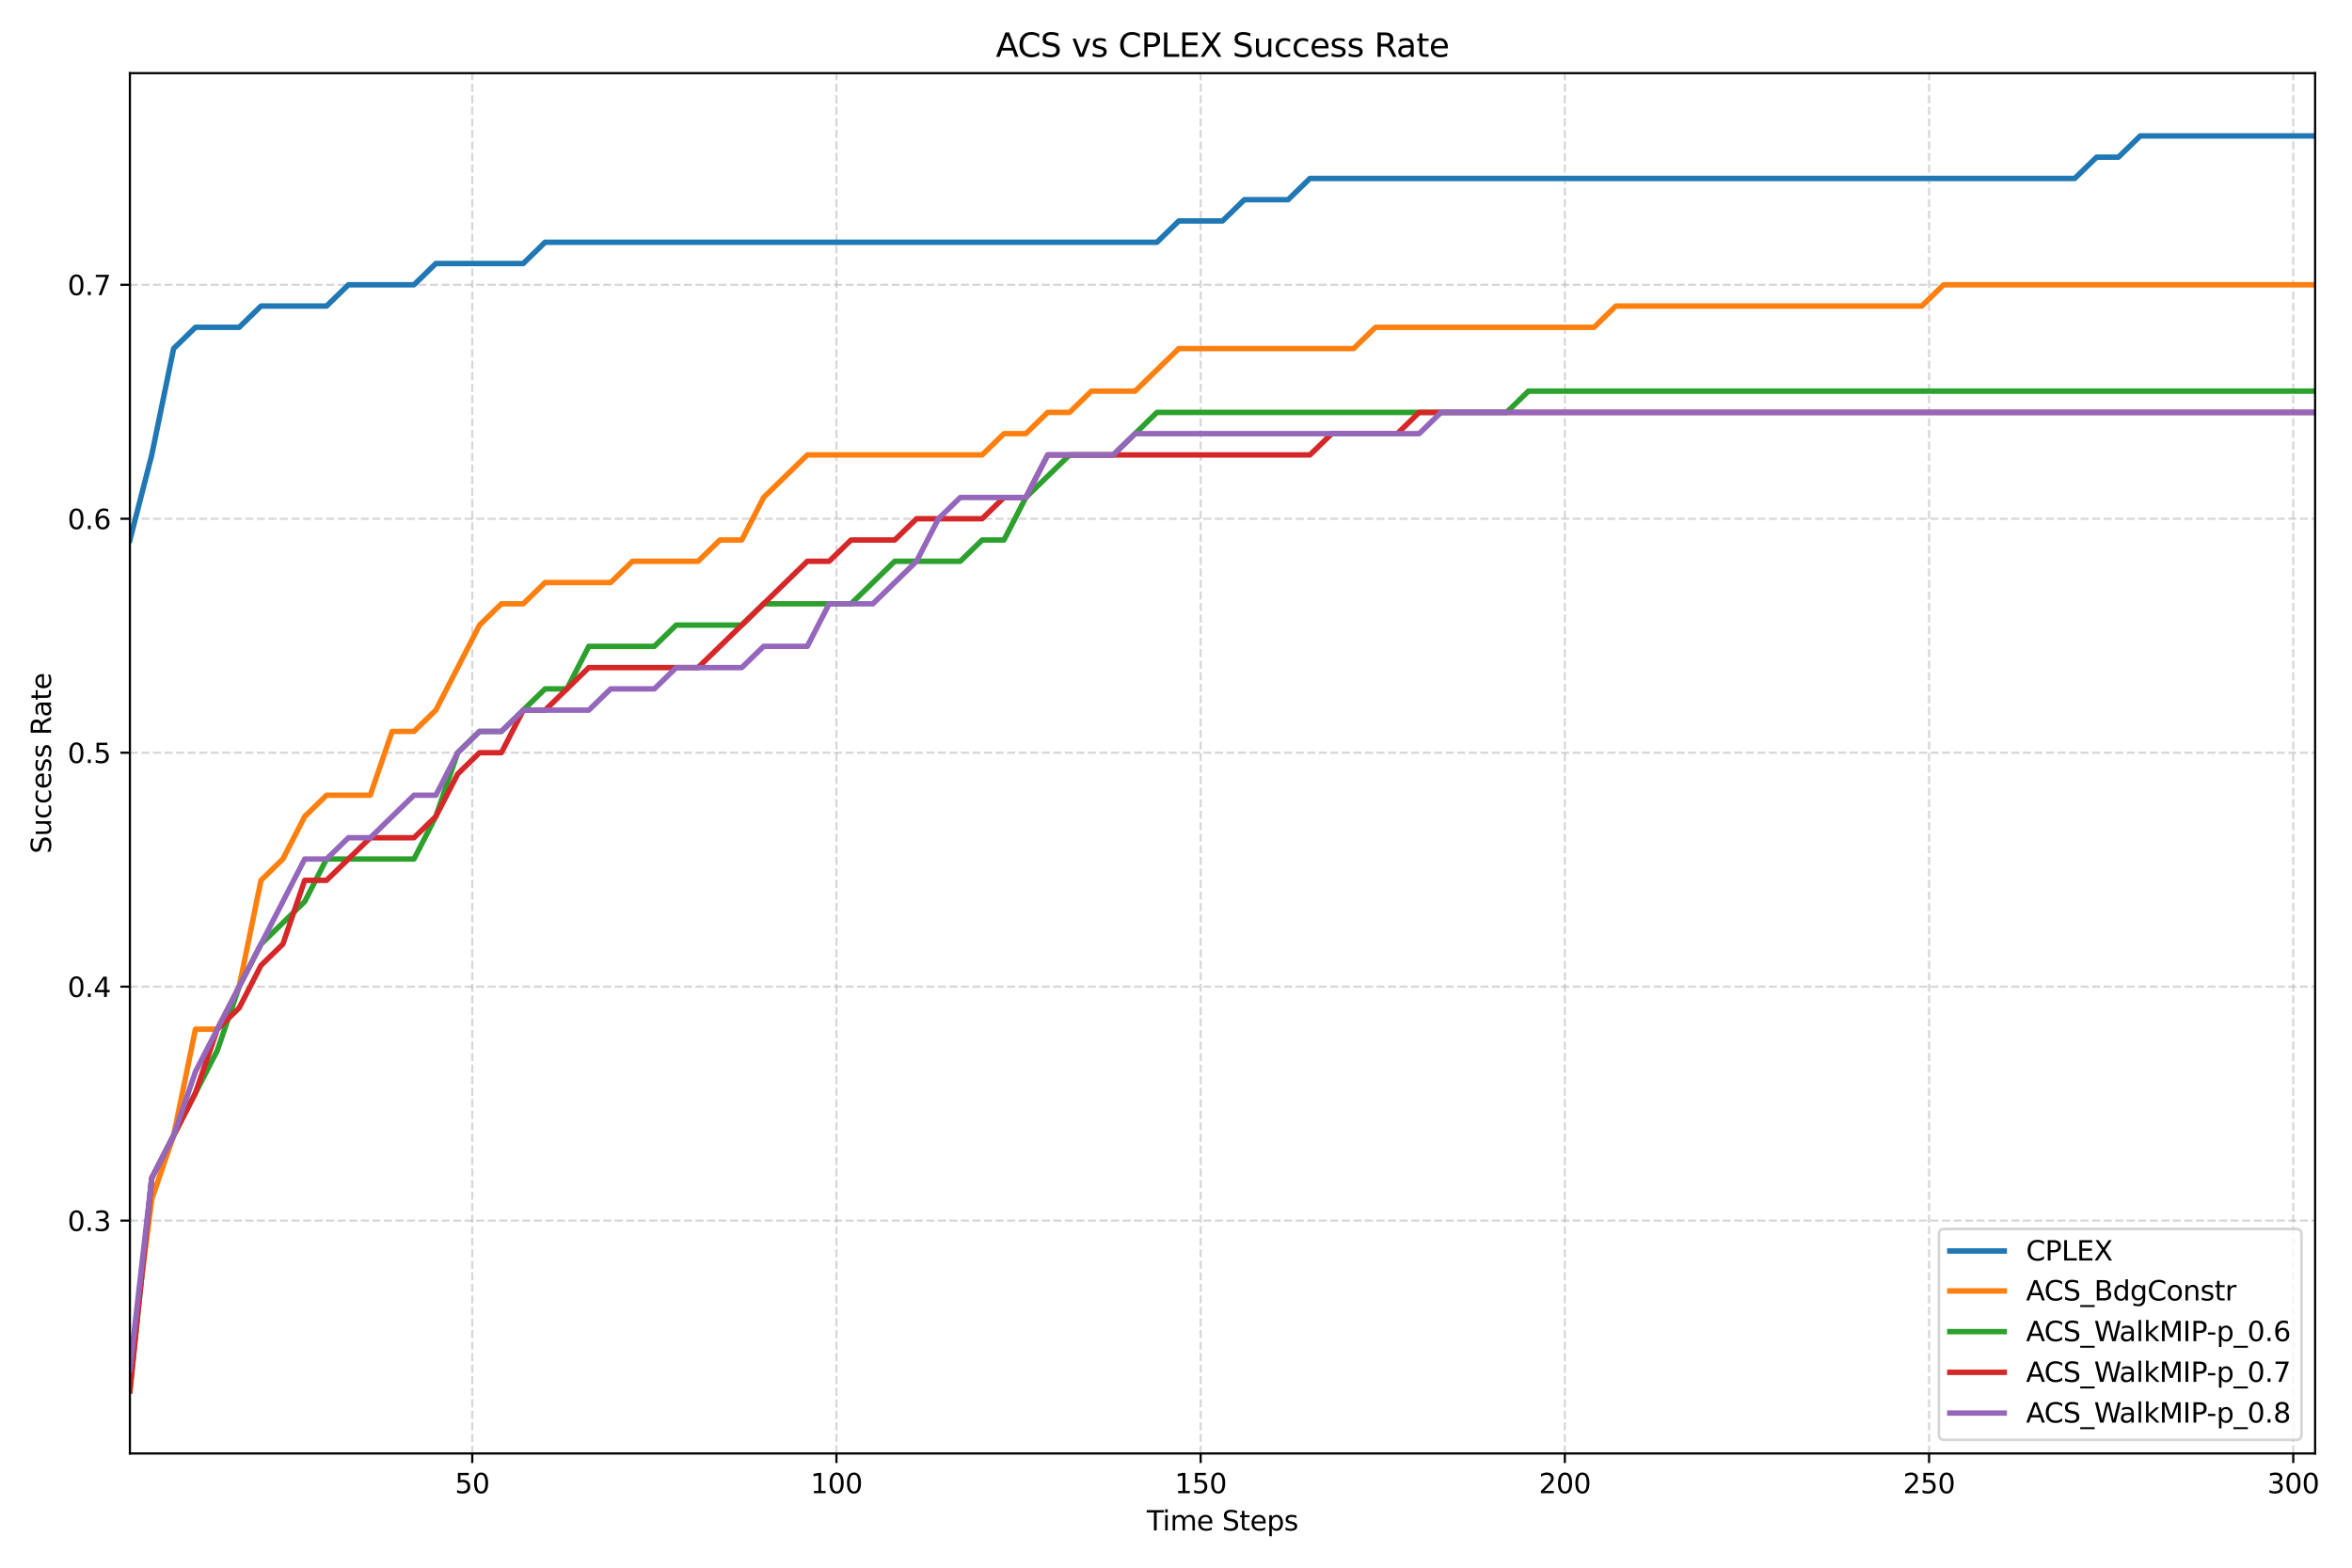 <?xml version="1.0" encoding="utf-8" standalone="no"?>
<!DOCTYPE svg PUBLIC "-//W3C//DTD SVG 1.1//EN"
  "http://www.w3.org/Graphics/SVG/1.1/DTD/svg11.dtd">
<svg xmlns:xlink="http://www.w3.org/1999/xlink" width="864pt" height="576pt" viewBox="0 0 864 576" xmlns="http://www.w3.org/2000/svg" version="1.1">
 <defs>
  <style type="text/css">*{stroke-linejoin: round; stroke-linecap: butt}</style>
 </defs>
 <g id="figure_1">
  <g id="patch_1">
   <path d="M 0 576 
L 864 576 
L 864 0 
L 0 0 
z
" style="fill: #ffffff"/>
  </g>
  <g id="axes_1">
   <g id="patch_2">
    <path d="M 47.72 534.04 
L 850.446 534.04 
L 850.446 26.88 
L 47.72 26.88 
z
" style="fill: #ffffff"/>
   </g>
   <g id="matplotlib.axis_1">
    <g id="xtick_1">
     <g id="line2d_1">
      <path d="M 173.48 534.04 
L 173.48 26.88 
" clip-path="url(#p9aa3938038)" style="fill: none; stroke-dasharray: 2.96,1.28; stroke-dashoffset: 0; stroke: #b0b0b0; stroke-opacity: 0.5; stroke-width: 0.8"/>
     </g>
     <g id="line2d_2">
      <defs>
       <path id="m30f20bd783" d="M 0 0 
L 0 3.5 
" style="stroke: #000000; stroke-width: 0.8"/>
      </defs>
      <g>
       <use xlink:href="#m30f20bd783" x="173.48" y="534.04" style="stroke: #000000; stroke-width: 0.8"/>
      </g>
     </g>
     <g id="text_1">
      <!-- 50 -->
      <g transform="translate(167.118 548.638) scale(0.1 -0.1)">
       <defs>
        <path id="DejaVuSans-35" d="M 691 4666 
L 3169 4666 
L 3169 4134 
L 1269 4134 
L 1269 2991 
Q 1406 3038 1543 3061 
Q 1681 3084 1819 3084 
Q 2600 3084 3056 2656 
Q 3513 2228 3513 1497 
Q 3513 744 3044 326 
Q 2575 -91 1722 -91 
Q 1428 -91 1123 -41 
Q 819 9 494 109 
L 494 744 
Q 775 591 1075 516 
Q 1375 441 1709 441 
Q 2250 441 2565 725 
Q 2881 1009 2881 1497 
Q 2881 1984 2565 2268 
Q 2250 2553 1709 2553 
Q 1456 2553 1204 2497 
Q 953 2441 691 2322 
L 691 4666 
z
" transform="scale(0.016)"/>
        <path id="DejaVuSans-30" d="M 2034 4250 
Q 1547 4250 1301 3770 
Q 1056 3291 1056 2328 
Q 1056 1369 1301 889 
Q 1547 409 2034 409 
Q 2525 409 2770 889 
Q 3016 1369 3016 2328 
Q 3016 3291 2770 3770 
Q 2525 4250 2034 4250 
z
M 2034 4750 
Q 2819 4750 3233 4129 
Q 3647 3509 3647 2328 
Q 3647 1150 3233 529 
Q 2819 -91 2034 -91 
Q 1250 -91 836 529 
Q 422 1150 422 2328 
Q 422 3509 836 4129 
Q 1250 4750 2034 4750 
z
" transform="scale(0.016)"/>
       </defs>
       <use xlink:href="#DejaVuSans-35"/>
       <use xlink:href="#DejaVuSans-30" transform="translate(63.623 0)"/>
      </g>
     </g>
    </g>
    <g id="xtick_2">
     <g id="line2d_3">
      <path d="M 307.268 534.04 
L 307.268 26.88 
" clip-path="url(#p9aa3938038)" style="fill: none; stroke-dasharray: 2.96,1.28; stroke-dashoffset: 0; stroke: #b0b0b0; stroke-opacity: 0.5; stroke-width: 0.8"/>
     </g>
     <g id="line2d_4">
      <g>
       <use xlink:href="#m30f20bd783" x="307.268" y="534.04" style="stroke: #000000; stroke-width: 0.8"/>
      </g>
     </g>
     <g id="text_2">
      <!-- 100 -->
      <g transform="translate(297.724 548.638) scale(0.1 -0.1)">
       <defs>
        <path id="DejaVuSans-31" d="M 794 531 
L 1825 531 
L 1825 4091 
L 703 3866 
L 703 4441 
L 1819 4666 
L 2450 4666 
L 2450 531 
L 3481 531 
L 3481 0 
L 794 0 
L 794 531 
z
" transform="scale(0.016)"/>
       </defs>
       <use xlink:href="#DejaVuSans-31"/>
       <use xlink:href="#DejaVuSans-30" transform="translate(63.623 0)"/>
       <use xlink:href="#DejaVuSans-30" transform="translate(127.246 0)"/>
      </g>
     </g>
    </g>
    <g id="xtick_3">
     <g id="line2d_5">
      <path d="M 441.056 534.04 
L 441.056 26.88 
" clip-path="url(#p9aa3938038)" style="fill: none; stroke-dasharray: 2.96,1.28; stroke-dashoffset: 0; stroke: #b0b0b0; stroke-opacity: 0.5; stroke-width: 0.8"/>
     </g>
     <g id="line2d_6">
      <g>
       <use xlink:href="#m30f20bd783" x="441.056" y="534.04" style="stroke: #000000; stroke-width: 0.8"/>
      </g>
     </g>
     <g id="text_3">
      <!-- 150 -->
      <g transform="translate(431.512 548.638) scale(0.1 -0.1)">
       <use xlink:href="#DejaVuSans-31"/>
       <use xlink:href="#DejaVuSans-35" transform="translate(63.623 0)"/>
       <use xlink:href="#DejaVuSans-30" transform="translate(127.246 0)"/>
      </g>
     </g>
    </g>
    <g id="xtick_4">
     <g id="line2d_7">
      <path d="M 574.843 534.04 
L 574.843 26.88 
" clip-path="url(#p9aa3938038)" style="fill: none; stroke-dasharray: 2.96,1.28; stroke-dashoffset: 0; stroke: #b0b0b0; stroke-opacity: 0.5; stroke-width: 0.8"/>
     </g>
     <g id="line2d_8">
      <g>
       <use xlink:href="#m30f20bd783" x="574.843" y="534.04" style="stroke: #000000; stroke-width: 0.8"/>
      </g>
     </g>
     <g id="text_4">
      <!-- 200 -->
      <g transform="translate(565.3 548.638) scale(0.1 -0.1)">
       <defs>
        <path id="DejaVuSans-32" d="M 1228 531 
L 3431 531 
L 3431 0 
L 469 0 
L 469 531 
Q 828 903 1448 1529 
Q 2069 2156 2228 2338 
Q 2531 2678 2651 2914 
Q 2772 3150 2772 3378 
Q 2772 3750 2511 3984 
Q 2250 4219 1831 4219 
Q 1534 4219 1204 4116 
Q 875 4013 500 3803 
L 500 4441 
Q 881 4594 1212 4672 
Q 1544 4750 1819 4750 
Q 2544 4750 2975 4387 
Q 3406 4025 3406 3419 
Q 3406 3131 3298 2873 
Q 3191 2616 2906 2266 
Q 2828 2175 2409 1742 
Q 1991 1309 1228 531 
z
" transform="scale(0.016)"/>
       </defs>
       <use xlink:href="#DejaVuSans-32"/>
       <use xlink:href="#DejaVuSans-30" transform="translate(63.623 0)"/>
       <use xlink:href="#DejaVuSans-30" transform="translate(127.246 0)"/>
      </g>
     </g>
    </g>
    <g id="xtick_5">
     <g id="line2d_9">
      <path d="M 708.631 534.04 
L 708.631 26.88 
" clip-path="url(#p9aa3938038)" style="fill: none; stroke-dasharray: 2.96,1.28; stroke-dashoffset: 0; stroke: #b0b0b0; stroke-opacity: 0.5; stroke-width: 0.8"/>
     </g>
     <g id="line2d_10">
      <g>
       <use xlink:href="#m30f20bd783" x="708.631" y="534.04" style="stroke: #000000; stroke-width: 0.8"/>
      </g>
     </g>
     <g id="text_5">
      <!-- 250 -->
      <g transform="translate(699.087 548.638) scale(0.1 -0.1)">
       <use xlink:href="#DejaVuSans-32"/>
       <use xlink:href="#DejaVuSans-35" transform="translate(63.623 0)"/>
       <use xlink:href="#DejaVuSans-30" transform="translate(127.246 0)"/>
      </g>
     </g>
    </g>
    <g id="xtick_6">
     <g id="line2d_11">
      <path d="M 842.419 534.04 
L 842.419 26.88 
" clip-path="url(#p9aa3938038)" style="fill: none; stroke-dasharray: 2.96,1.28; stroke-dashoffset: 0; stroke: #b0b0b0; stroke-opacity: 0.5; stroke-width: 0.8"/>
     </g>
     <g id="line2d_12">
      <g>
       <use xlink:href="#m30f20bd783" x="842.419" y="534.04" style="stroke: #000000; stroke-width: 0.8"/>
      </g>
     </g>
     <g id="text_6">
      <!-- 300 -->
      <g transform="translate(832.875 548.638) scale(0.1 -0.1)">
       <defs>
        <path id="DejaVuSans-33" d="M 2597 2516 
Q 3050 2419 3304 2112 
Q 3559 1806 3559 1356 
Q 3559 666 3084 287 
Q 2609 -91 1734 -91 
Q 1441 -91 1130 -33 
Q 819 25 488 141 
L 488 750 
Q 750 597 1062 519 
Q 1375 441 1716 441 
Q 2309 441 2620 675 
Q 2931 909 2931 1356 
Q 2931 1769 2642 2001 
Q 2353 2234 1838 2234 
L 1294 2234 
L 1294 2753 
L 1863 2753 
Q 2328 2753 2575 2939 
Q 2822 3125 2822 3475 
Q 2822 3834 2567 4026 
Q 2313 4219 1838 4219 
Q 1578 4219 1281 4162 
Q 984 4106 628 3988 
L 628 4550 
Q 988 4650 1302 4700 
Q 1616 4750 1894 4750 
Q 2613 4750 3031 4423 
Q 3450 4097 3450 3541 
Q 3450 3153 3228 2886 
Q 3006 2619 2597 2516 
z
" transform="scale(0.016)"/>
       </defs>
       <use xlink:href="#DejaVuSans-33"/>
       <use xlink:href="#DejaVuSans-30" transform="translate(63.623 0)"/>
       <use xlink:href="#DejaVuSans-30" transform="translate(127.246 0)"/>
      </g>
     </g>
    </g>
    <g id="text_7">
     <!-- Time Steps -->
     <g transform="translate(421.271 562.317) scale(0.1 -0.1)">
      <defs>
       <path id="DejaVuSans-54" d="M -19 4666 
L 3928 4666 
L 3928 4134 
L 2272 4134 
L 2272 0 
L 1638 0 
L 1638 4134 
L -19 4134 
L -19 4666 
z
" transform="scale(0.016)"/>
       <path id="DejaVuSans-69" d="M 603 3500 
L 1178 3500 
L 1178 0 
L 603 0 
L 603 3500 
z
M 603 4863 
L 1178 4863 
L 1178 4134 
L 603 4134 
L 603 4863 
z
" transform="scale(0.016)"/>
       <path id="DejaVuSans-6d" d="M 3328 2828 
Q 3544 3216 3844 3400 
Q 4144 3584 4550 3584 
Q 5097 3584 5394 3201 
Q 5691 2819 5691 2113 
L 5691 0 
L 5113 0 
L 5113 2094 
Q 5113 2597 4934 2840 
Q 4756 3084 4391 3084 
Q 3944 3084 3684 2787 
Q 3425 2491 3425 1978 
L 3425 0 
L 2847 0 
L 2847 2094 
Q 2847 2600 2669 2842 
Q 2491 3084 2119 3084 
Q 1678 3084 1418 2786 
Q 1159 2488 1159 1978 
L 1159 0 
L 581 0 
L 581 3500 
L 1159 3500 
L 1159 2956 
Q 1356 3278 1631 3431 
Q 1906 3584 2284 3584 
Q 2666 3584 2933 3390 
Q 3200 3197 3328 2828 
z
" transform="scale(0.016)"/>
       <path id="DejaVuSans-65" d="M 3597 1894 
L 3597 1613 
L 953 1613 
Q 991 1019 1311 708 
Q 1631 397 2203 397 
Q 2534 397 2845 478 
Q 3156 559 3463 722 
L 3463 178 
Q 3153 47 2828 -22 
Q 2503 -91 2169 -91 
Q 1331 -91 842 396 
Q 353 884 353 1716 
Q 353 2575 817 3079 
Q 1281 3584 2069 3584 
Q 2775 3584 3186 3129 
Q 3597 2675 3597 1894 
z
M 3022 2063 
Q 3016 2534 2758 2815 
Q 2500 3097 2075 3097 
Q 1594 3097 1305 2825 
Q 1016 2553 972 2059 
L 3022 2063 
z
" transform="scale(0.016)"/>
       <path id="DejaVuSans-20" transform="scale(0.016)"/>
       <path id="DejaVuSans-53" d="M 3425 4513 
L 3425 3897 
Q 3066 4069 2747 4153 
Q 2428 4238 2131 4238 
Q 1616 4238 1336 4038 
Q 1056 3838 1056 3469 
Q 1056 3159 1242 3001 
Q 1428 2844 1947 2747 
L 2328 2669 
Q 3034 2534 3370 2195 
Q 3706 1856 3706 1288 
Q 3706 609 3251 259 
Q 2797 -91 1919 -91 
Q 1588 -91 1214 -16 
Q 841 59 441 206 
L 441 856 
Q 825 641 1194 531 
Q 1563 422 1919 422 
Q 2459 422 2753 634 
Q 3047 847 3047 1241 
Q 3047 1584 2836 1778 
Q 2625 1972 2144 2069 
L 1759 2144 
Q 1053 2284 737 2584 
Q 422 2884 422 3419 
Q 422 4038 858 4394 
Q 1294 4750 2059 4750 
Q 2388 4750 2728 4690 
Q 3069 4631 3425 4513 
z
" transform="scale(0.016)"/>
       <path id="DejaVuSans-74" d="M 1172 4494 
L 1172 3500 
L 2356 3500 
L 2356 3053 
L 1172 3053 
L 1172 1153 
Q 1172 725 1289 603 
Q 1406 481 1766 481 
L 2356 481 
L 2356 0 
L 1766 0 
Q 1100 0 847 248 
Q 594 497 594 1153 
L 594 3053 
L 172 3053 
L 172 3500 
L 594 3500 
L 594 4494 
L 1172 4494 
z
" transform="scale(0.016)"/>
       <path id="DejaVuSans-70" d="M 1159 525 
L 1159 -1331 
L 581 -1331 
L 581 3500 
L 1159 3500 
L 1159 2969 
Q 1341 3281 1617 3432 
Q 1894 3584 2278 3584 
Q 2916 3584 3314 3078 
Q 3713 2572 3713 1747 
Q 3713 922 3314 415 
Q 2916 -91 2278 -91 
Q 1894 -91 1617 61 
Q 1341 213 1159 525 
z
M 3116 1747 
Q 3116 2381 2855 2742 
Q 2594 3103 2138 3103 
Q 1681 3103 1420 2742 
Q 1159 2381 1159 1747 
Q 1159 1113 1420 752 
Q 1681 391 2138 391 
Q 2594 391 2855 752 
Q 3116 1113 3116 1747 
z
" transform="scale(0.016)"/>
       <path id="DejaVuSans-73" d="M 2834 3397 
L 2834 2853 
Q 2591 2978 2328 3040 
Q 2066 3103 1784 3103 
Q 1356 3103 1142 2972 
Q 928 2841 928 2578 
Q 928 2378 1081 2264 
Q 1234 2150 1697 2047 
L 1894 2003 
Q 2506 1872 2764 1633 
Q 3022 1394 3022 966 
Q 3022 478 2636 193 
Q 2250 -91 1575 -91 
Q 1294 -91 989 -36 
Q 684 19 347 128 
L 347 722 
Q 666 556 975 473 
Q 1284 391 1588 391 
Q 1994 391 2212 530 
Q 2431 669 2431 922 
Q 2431 1156 2273 1281 
Q 2116 1406 1581 1522 
L 1381 1569 
Q 847 1681 609 1914 
Q 372 2147 372 2553 
Q 372 3047 722 3315 
Q 1072 3584 1716 3584 
Q 2034 3584 2315 3537 
Q 2597 3491 2834 3397 
z
" transform="scale(0.016)"/>
      </defs>
      <use xlink:href="#DejaVuSans-54"/>
      <use xlink:href="#DejaVuSans-69" transform="translate(57.959 0)"/>
      <use xlink:href="#DejaVuSans-6d" transform="translate(85.742 0)"/>
      <use xlink:href="#DejaVuSans-65" transform="translate(183.154 0)"/>
      <use xlink:href="#DejaVuSans-20" transform="translate(244.678 0)"/>
      <use xlink:href="#DejaVuSans-53" transform="translate(276.465 0)"/>
      <use xlink:href="#DejaVuSans-74" transform="translate(339.941 0)"/>
      <use xlink:href="#DejaVuSans-65" transform="translate(379.15 0)"/>
      <use xlink:href="#DejaVuSans-70" transform="translate(440.674 0)"/>
      <use xlink:href="#DejaVuSans-73" transform="translate(504.15 0)"/>
     </g>
    </g>
   </g>
   <g id="matplotlib.axis_2">
    <g id="ytick_1">
     <g id="line2d_13">
      <path d="M 47.72 448.471 
L 850.446 448.471 
" clip-path="url(#p9aa3938038)" style="fill: none; stroke-dasharray: 2.96,1.28; stroke-dashoffset: 0; stroke: #b0b0b0; stroke-opacity: 0.5; stroke-width: 0.8"/>
     </g>
     <g id="line2d_14">
      <defs>
       <path id="m72e495c0cf" d="M 0 0 
L -3.5 0 
" style="stroke: #000000; stroke-width: 0.8"/>
      </defs>
      <g>
       <use xlink:href="#m72e495c0cf" x="47.72" y="448.471" style="stroke: #000000; stroke-width: 0.8"/>
      </g>
     </g>
     <g id="text_8">
      <!-- 0.3 -->
      <g transform="translate(24.817 452.271) scale(0.1 -0.1)">
       <defs>
        <path id="DejaVuSans-2e" d="M 684 794 
L 1344 794 
L 1344 0 
L 684 0 
L 684 794 
z
" transform="scale(0.016)"/>
       </defs>
       <use xlink:href="#DejaVuSans-30"/>
       <use xlink:href="#DejaVuSans-2e" transform="translate(63.623 0)"/>
       <use xlink:href="#DejaVuSans-33" transform="translate(95.41 0)"/>
      </g>
     </g>
    </g>
    <g id="ytick_2">
     <g id="line2d_15">
      <path d="M 47.72 362.512 
L 850.446 362.512 
" clip-path="url(#p9aa3938038)" style="fill: none; stroke-dasharray: 2.96,1.28; stroke-dashoffset: 0; stroke: #b0b0b0; stroke-opacity: 0.5; stroke-width: 0.8"/>
     </g>
     <g id="line2d_16">
      <g>
       <use xlink:href="#m72e495c0cf" x="47.72" y="362.512" style="stroke: #000000; stroke-width: 0.8"/>
      </g>
     </g>
     <g id="text_9">
      <!-- 0.4 -->
      <g transform="translate(24.817 366.311) scale(0.1 -0.1)">
       <defs>
        <path id="DejaVuSans-34" d="M 2419 4116 
L 825 1625 
L 2419 1625 
L 2419 4116 
z
M 2253 4666 
L 3047 4666 
L 3047 1625 
L 3713 1625 
L 3713 1100 
L 3047 1100 
L 3047 0 
L 2419 0 
L 2419 1100 
L 313 1100 
L 313 1709 
L 2253 4666 
z
" transform="scale(0.016)"/>
       </defs>
       <use xlink:href="#DejaVuSans-30"/>
       <use xlink:href="#DejaVuSans-2e" transform="translate(63.623 0)"/>
       <use xlink:href="#DejaVuSans-34" transform="translate(95.41 0)"/>
      </g>
     </g>
    </g>
    <g id="ytick_3">
     <g id="line2d_17">
      <path d="M 47.72 276.553 
L 850.446 276.553 
" clip-path="url(#p9aa3938038)" style="fill: none; stroke-dasharray: 2.96,1.28; stroke-dashoffset: 0; stroke: #b0b0b0; stroke-opacity: 0.5; stroke-width: 0.8"/>
     </g>
     <g id="line2d_18">
      <g>
       <use xlink:href="#m72e495c0cf" x="47.72" y="276.553" style="stroke: #000000; stroke-width: 0.8"/>
      </g>
     </g>
     <g id="text_10">
      <!-- 0.5 -->
      <g transform="translate(24.817 280.352) scale(0.1 -0.1)">
       <use xlink:href="#DejaVuSans-30"/>
       <use xlink:href="#DejaVuSans-2e" transform="translate(63.623 0)"/>
       <use xlink:href="#DejaVuSans-35" transform="translate(95.41 0)"/>
      </g>
     </g>
    </g>
    <g id="ytick_4">
     <g id="line2d_19">
      <path d="M 47.72 190.593 
L 850.446 190.593 
" clip-path="url(#p9aa3938038)" style="fill: none; stroke-dasharray: 2.96,1.28; stroke-dashoffset: 0; stroke: #b0b0b0; stroke-opacity: 0.5; stroke-width: 0.8"/>
     </g>
     <g id="line2d_20">
      <g>
       <use xlink:href="#m72e495c0cf" x="47.72" y="190.593" style="stroke: #000000; stroke-width: 0.8"/>
      </g>
     </g>
     <g id="text_11">
      <!-- 0.6 -->
      <g transform="translate(24.817 194.393) scale(0.1 -0.1)">
       <defs>
        <path id="DejaVuSans-36" d="M 2113 2584 
Q 1688 2584 1439 2293 
Q 1191 2003 1191 1497 
Q 1191 994 1439 701 
Q 1688 409 2113 409 
Q 2538 409 2786 701 
Q 3034 994 3034 1497 
Q 3034 2003 2786 2293 
Q 2538 2584 2113 2584 
z
M 3366 4563 
L 3366 3988 
Q 3128 4100 2886 4159 
Q 2644 4219 2406 4219 
Q 1781 4219 1451 3797 
Q 1122 3375 1075 2522 
Q 1259 2794 1537 2939 
Q 1816 3084 2150 3084 
Q 2853 3084 3261 2657 
Q 3669 2231 3669 1497 
Q 3669 778 3244 343 
Q 2819 -91 2113 -91 
Q 1303 -91 875 529 
Q 447 1150 447 2328 
Q 447 3434 972 4092 
Q 1497 4750 2381 4750 
Q 2619 4750 2861 4703 
Q 3103 4656 3366 4563 
z
" transform="scale(0.016)"/>
       </defs>
       <use xlink:href="#DejaVuSans-30"/>
       <use xlink:href="#DejaVuSans-2e" transform="translate(63.623 0)"/>
       <use xlink:href="#DejaVuSans-36" transform="translate(95.41 0)"/>
      </g>
     </g>
    </g>
    <g id="ytick_5">
     <g id="line2d_21">
      <path d="M 47.72 104.634 
L 850.446 104.634 
" clip-path="url(#p9aa3938038)" style="fill: none; stroke-dasharray: 2.96,1.28; stroke-dashoffset: 0; stroke: #b0b0b0; stroke-opacity: 0.5; stroke-width: 0.8"/>
     </g>
     <g id="line2d_22">
      <g>
       <use xlink:href="#m72e495c0cf" x="47.72" y="104.634" style="stroke: #000000; stroke-width: 0.8"/>
      </g>
     </g>
     <g id="text_12">
      <!-- 0.7 -->
      <g transform="translate(24.817 108.433) scale(0.1 -0.1)">
       <defs>
        <path id="DejaVuSans-37" d="M 525 4666 
L 3525 4666 
L 3525 4397 
L 1831 0 
L 1172 0 
L 2766 4134 
L 525 4134 
L 525 4666 
z
" transform="scale(0.016)"/>
       </defs>
       <use xlink:href="#DejaVuSans-30"/>
       <use xlink:href="#DejaVuSans-2e" transform="translate(63.623 0)"/>
       <use xlink:href="#DejaVuSans-37" transform="translate(95.41 0)"/>
      </g>
     </g>
    </g>
    <g id="text_13">
     <!-- Success Rate -->
     <g transform="translate(18.737 313.639) rotate(-90) scale(0.1 -0.1)">
      <defs>
       <path id="DejaVuSans-75" d="M 544 1381 
L 544 3500 
L 1119 3500 
L 1119 1403 
Q 1119 906 1312 657 
Q 1506 409 1894 409 
Q 2359 409 2629 706 
Q 2900 1003 2900 1516 
L 2900 3500 
L 3475 3500 
L 3475 0 
L 2900 0 
L 2900 538 
Q 2691 219 2414 64 
Q 2138 -91 1772 -91 
Q 1169 -91 856 284 
Q 544 659 544 1381 
z
M 1991 3584 
L 1991 3584 
z
" transform="scale(0.016)"/>
       <path id="DejaVuSans-63" d="M 3122 3366 
L 3122 2828 
Q 2878 2963 2633 3030 
Q 2388 3097 2138 3097 
Q 1578 3097 1268 2742 
Q 959 2388 959 1747 
Q 959 1106 1268 751 
Q 1578 397 2138 397 
Q 2388 397 2633 464 
Q 2878 531 3122 666 
L 3122 134 
Q 2881 22 2623 -34 
Q 2366 -91 2075 -91 
Q 1284 -91 818 406 
Q 353 903 353 1747 
Q 353 2603 823 3093 
Q 1294 3584 2113 3584 
Q 2378 3584 2631 3529 
Q 2884 3475 3122 3366 
z
" transform="scale(0.016)"/>
       <path id="DejaVuSans-52" d="M 2841 2188 
Q 3044 2119 3236 1894 
Q 3428 1669 3622 1275 
L 4263 0 
L 3584 0 
L 2988 1197 
Q 2756 1666 2539 1819 
Q 2322 1972 1947 1972 
L 1259 1972 
L 1259 0 
L 628 0 
L 628 4666 
L 2053 4666 
Q 2853 4666 3247 4331 
Q 3641 3997 3641 3322 
Q 3641 2881 3436 2590 
Q 3231 2300 2841 2188 
z
M 1259 4147 
L 1259 2491 
L 2053 2491 
Q 2509 2491 2742 2702 
Q 2975 2913 2975 3322 
Q 2975 3731 2742 3939 
Q 2509 4147 2053 4147 
L 1259 4147 
z
" transform="scale(0.016)"/>
       <path id="DejaVuSans-61" d="M 2194 1759 
Q 1497 1759 1228 1600 
Q 959 1441 959 1056 
Q 959 750 1161 570 
Q 1363 391 1709 391 
Q 2188 391 2477 730 
Q 2766 1069 2766 1631 
L 2766 1759 
L 2194 1759 
z
M 3341 1997 
L 3341 0 
L 2766 0 
L 2766 531 
Q 2569 213 2275 61 
Q 1981 -91 1556 -91 
Q 1019 -91 701 211 
Q 384 513 384 1019 
Q 384 1609 779 1909 
Q 1175 2209 1959 2209 
L 2766 2209 
L 2766 2266 
Q 2766 2663 2505 2880 
Q 2244 3097 1772 3097 
Q 1472 3097 1187 3025 
Q 903 2953 641 2809 
L 641 3341 
Q 956 3463 1253 3523 
Q 1550 3584 1831 3584 
Q 2591 3584 2966 3190 
Q 3341 2797 3341 1997 
z
" transform="scale(0.016)"/>
      </defs>
      <use xlink:href="#DejaVuSans-53"/>
      <use xlink:href="#DejaVuSans-75" transform="translate(63.477 0)"/>
      <use xlink:href="#DejaVuSans-63" transform="translate(126.855 0)"/>
      <use xlink:href="#DejaVuSans-63" transform="translate(181.836 0)"/>
      <use xlink:href="#DejaVuSans-65" transform="translate(236.816 0)"/>
      <use xlink:href="#DejaVuSans-73" transform="translate(298.34 0)"/>
      <use xlink:href="#DejaVuSans-73" transform="translate(350.439 0)"/>
      <use xlink:href="#DejaVuSans-20" transform="translate(402.539 0)"/>
      <use xlink:href="#DejaVuSans-52" transform="translate(434.326 0)"/>
      <use xlink:href="#DejaVuSans-61" transform="translate(501.559 0)"/>
      <use xlink:href="#DejaVuSans-74" transform="translate(562.838 0)"/>
      <use xlink:href="#DejaVuSans-65" transform="translate(602.047 0)"/>
     </g>
    </g>
   </g>
   <g id="line2d_23">
    <path d="M 47.72 198.408 
L 55.747 167.15 
L 63.775 128.078 
L 71.802 120.263 
L 79.829 120.263 
L 87.856 120.263 
L 95.884 112.449 
L 103.911 112.449 
L 111.938 112.449 
L 119.965 112.449 
L 127.993 104.634 
L 136.02 104.634 
L 144.047 104.634 
L 152.074 104.634 
L 160.102 96.82 
L 168.129 96.82 
L 176.156 96.82 
L 184.183 96.82 
L 192.211 96.82 
L 200.238 89.005 
L 208.265 89.005 
L 216.292 89.005 
L 224.32 89.005 
L 232.347 89.005 
L 240.374 89.005 
L 248.401 89.005 
L 256.429 89.005 
L 264.456 89.005 
L 272.483 89.005 
L 280.511 89.005 
L 288.538 89.005 
L 296.565 89.005 
L 304.592 89.005 
L 312.62 89.005 
L 320.647 89.005 
L 328.674 89.005 
L 336.701 89.005 
L 344.729 89.005 
L 352.756 89.005 
L 360.783 89.005 
L 368.81 89.005 
L 376.838 89.005 
L 384.865 89.005 
L 392.892 89.005 
L 400.919 89.005 
L 408.947 89.005 
L 416.974 89.005 
L 425.001 89.005 
L 433.028 81.191 
L 441.056 81.191 
L 449.083 81.191 
L 457.11 73.376 
L 465.138 73.376 
L 473.165 73.376 
L 481.192 65.562 
L 489.219 65.562 
L 497.247 65.562 
L 505.274 65.562 
L 513.301 65.562 
L 521.328 65.562 
L 529.356 65.562 
L 537.383 65.562 
L 545.41 65.562 
L 553.437 65.562 
L 561.465 65.562 
L 569.492 65.562 
L 577.519 65.562 
L 585.546 65.562 
L 593.574 65.562 
L 601.601 65.562 
L 609.628 65.562 
L 617.655 65.562 
L 625.683 65.562 
L 633.71 65.562 
L 641.737 65.562 
L 649.764 65.562 
L 657.792 65.562 
L 665.819 65.562 
L 673.846 65.562 
L 681.874 65.562 
L 689.901 65.562 
L 697.928 65.562 
L 705.955 65.562 
L 713.983 65.562 
L 722.01 65.562 
L 730.037 65.562 
L 738.064 65.562 
L 746.092 65.562 
L 754.119 65.562 
L 762.146 65.562 
L 770.173 57.747 
L 778.201 57.747 
L 786.228 49.933 
L 794.255 49.933 
L 802.282 49.933 
L 810.31 49.933 
L 818.337 49.933 
L 826.364 49.933 
L 834.391 49.933 
L 842.419 49.933 
L 850.446 49.933 
" clip-path="url(#p9aa3938038)" style="fill: none; stroke: #1f77b4; stroke-width: 2; stroke-linecap: square"/>
   </g>
   <g id="line2d_24">
    <path d="M 47.72 503.173 
L 55.747 440.657 
L 63.775 417.213 
L 71.802 378.141 
L 79.829 378.141 
L 87.856 362.512 
L 95.884 323.44 
L 103.911 315.625 
L 111.938 299.996 
L 119.965 292.182 
L 127.993 292.182 
L 136.02 292.182 
L 144.047 268.738 
L 152.074 268.738 
L 160.102 260.924 
L 168.129 245.295 
L 176.156 229.666 
L 184.183 221.851 
L 192.211 221.851 
L 200.238 214.037 
L 208.265 214.037 
L 216.292 214.037 
L 224.32 214.037 
L 232.347 206.222 
L 240.374 206.222 
L 248.401 206.222 
L 256.429 206.222 
L 264.456 198.408 
L 272.483 198.408 
L 280.511 182.779 
L 288.538 174.964 
L 296.565 167.15 
L 304.592 167.15 
L 312.62 167.15 
L 320.647 167.15 
L 328.674 167.15 
L 336.701 167.15 
L 344.729 167.15 
L 352.756 167.15 
L 360.783 167.15 
L 368.81 159.336 
L 376.838 159.336 
L 384.865 151.521 
L 392.892 151.521 
L 400.919 143.707 
L 408.947 143.707 
L 416.974 143.707 
L 425.001 135.892 
L 433.028 128.078 
L 441.056 128.078 
L 449.083 128.078 
L 457.11 128.078 
L 465.138 128.078 
L 473.165 128.078 
L 481.192 128.078 
L 489.219 128.078 
L 497.247 128.078 
L 505.274 120.263 
L 513.301 120.263 
L 521.328 120.263 
L 529.356 120.263 
L 537.383 120.263 
L 545.41 120.263 
L 553.437 120.263 
L 561.465 120.263 
L 569.492 120.263 
L 577.519 120.263 
L 585.546 120.263 
L 593.574 112.449 
L 601.601 112.449 
L 609.628 112.449 
L 617.655 112.449 
L 625.683 112.449 
L 633.71 112.449 
L 641.737 112.449 
L 649.764 112.449 
L 657.792 112.449 
L 665.819 112.449 
L 673.846 112.449 
L 681.874 112.449 
L 689.901 112.449 
L 697.928 112.449 
L 705.955 112.449 
L 713.983 104.634 
L 722.01 104.634 
L 730.037 104.634 
L 738.064 104.634 
L 746.092 104.634 
L 754.119 104.634 
L 762.146 104.634 
L 770.173 104.634 
L 778.201 104.634 
L 786.228 104.634 
L 794.255 104.634 
L 802.282 104.634 
L 810.31 104.634 
L 818.337 104.634 
L 826.364 104.634 
L 834.391 104.634 
L 842.419 104.634 
L 850.446 104.634 
" clip-path="url(#p9aa3938038)" style="fill: none; stroke: #ff7f0e; stroke-width: 2; stroke-linecap: square"/>
   </g>
   <g id="line2d_25">
    <path d="M 47.72 510.987 
L 55.747 432.842 
L 63.775 417.213 
L 71.802 401.584 
L 79.829 385.956 
L 87.856 362.512 
L 95.884 346.883 
L 103.911 339.069 
L 111.938 331.254 
L 119.965 315.625 
L 127.993 315.625 
L 136.02 315.625 
L 144.047 315.625 
L 152.074 315.625 
L 160.102 299.996 
L 168.129 276.553 
L 176.156 268.738 
L 184.183 268.738 
L 192.211 260.924 
L 200.238 253.109 
L 208.265 253.109 
L 216.292 237.48 
L 224.32 237.48 
L 232.347 237.48 
L 240.374 237.48 
L 248.401 229.666 
L 256.429 229.666 
L 264.456 229.666 
L 272.483 229.666 
L 280.511 221.851 
L 288.538 221.851 
L 296.565 221.851 
L 304.592 221.851 
L 312.62 221.851 
L 320.647 214.037 
L 328.674 206.222 
L 336.701 206.222 
L 344.729 206.222 
L 352.756 206.222 
L 360.783 198.408 
L 368.81 198.408 
L 376.838 182.779 
L 384.865 174.964 
L 392.892 167.15 
L 400.919 167.15 
L 408.947 167.15 
L 416.974 159.336 
L 425.001 151.521 
L 433.028 151.521 
L 441.056 151.521 
L 449.083 151.521 
L 457.11 151.521 
L 465.138 151.521 
L 473.165 151.521 
L 481.192 151.521 
L 489.219 151.521 
L 497.247 151.521 
L 505.274 151.521 
L 513.301 151.521 
L 521.328 151.521 
L 529.356 151.521 
L 537.383 151.521 
L 545.41 151.521 
L 553.437 151.521 
L 561.465 143.707 
L 569.492 143.707 
L 577.519 143.707 
L 585.546 143.707 
L 593.574 143.707 
L 601.601 143.707 
L 609.628 143.707 
L 617.655 143.707 
L 625.683 143.707 
L 633.71 143.707 
L 641.737 143.707 
L 649.764 143.707 
L 657.792 143.707 
L 665.819 143.707 
L 673.846 143.707 
L 681.874 143.707 
L 689.901 143.707 
L 697.928 143.707 
L 705.955 143.707 
L 713.983 143.707 
L 722.01 143.707 
L 730.037 143.707 
L 738.064 143.707 
L 746.092 143.707 
L 754.119 143.707 
L 762.146 143.707 
L 770.173 143.707 
L 778.201 143.707 
L 786.228 143.707 
L 794.255 143.707 
L 802.282 143.707 
L 810.31 143.707 
L 818.337 143.707 
L 826.364 143.707 
L 834.391 143.707 
L 842.419 143.707 
L 850.446 143.707 
" clip-path="url(#p9aa3938038)" style="fill: none; stroke: #2ca02c; stroke-width: 2; stroke-linecap: square"/>
   </g>
   <g id="line2d_26">
    <path d="M 47.72 510.987 
L 55.747 432.842 
L 63.775 417.213 
L 71.802 401.584 
L 79.829 378.141 
L 87.856 370.327 
L 95.884 354.698 
L 103.911 346.883 
L 111.938 323.44 
L 119.965 323.44 
L 127.993 315.625 
L 136.02 307.811 
L 144.047 307.811 
L 152.074 307.811 
L 160.102 299.996 
L 168.129 284.367 
L 176.156 276.553 
L 184.183 276.553 
L 192.211 260.924 
L 200.238 260.924 
L 208.265 253.109 
L 216.292 245.295 
L 224.32 245.295 
L 232.347 245.295 
L 240.374 245.295 
L 248.401 245.295 
L 256.429 245.295 
L 264.456 237.48 
L 272.483 229.666 
L 280.511 221.851 
L 288.538 214.037 
L 296.565 206.222 
L 304.592 206.222 
L 312.62 198.408 
L 320.647 198.408 
L 328.674 198.408 
L 336.701 190.593 
L 344.729 190.593 
L 352.756 190.593 
L 360.783 190.593 
L 368.81 182.779 
L 376.838 182.779 
L 384.865 167.15 
L 392.892 167.15 
L 400.919 167.15 
L 408.947 167.15 
L 416.974 167.15 
L 425.001 167.15 
L 433.028 167.15 
L 441.056 167.15 
L 449.083 167.15 
L 457.11 167.15 
L 465.138 167.15 
L 473.165 167.15 
L 481.192 167.15 
L 489.219 159.336 
L 497.247 159.336 
L 505.274 159.336 
L 513.301 159.336 
L 521.328 151.521 
L 529.356 151.521 
L 537.383 151.521 
L 545.41 151.521 
L 553.437 151.521 
L 561.465 151.521 
L 569.492 151.521 
L 577.519 151.521 
L 585.546 151.521 
L 593.574 151.521 
L 601.601 151.521 
L 609.628 151.521 
L 617.655 151.521 
L 625.683 151.521 
L 633.71 151.521 
L 641.737 151.521 
L 649.764 151.521 
L 657.792 151.521 
L 665.819 151.521 
L 673.846 151.521 
L 681.874 151.521 
L 689.901 151.521 
L 697.928 151.521 
L 705.955 151.521 
L 713.983 151.521 
L 722.01 151.521 
L 730.037 151.521 
L 738.064 151.521 
L 746.092 151.521 
L 754.119 151.521 
L 762.146 151.521 
L 770.173 151.521 
L 778.201 151.521 
L 786.228 151.521 
L 794.255 151.521 
L 802.282 151.521 
L 810.31 151.521 
L 818.337 151.521 
L 826.364 151.521 
L 834.391 151.521 
L 842.419 151.521 
L 850.446 151.521 
" clip-path="url(#p9aa3938038)" style="fill: none; stroke: #d62728; stroke-width: 2; stroke-linecap: square"/>
   </g>
   <g id="line2d_27">
    <path d="M 47.72 503.173 
L 55.747 432.842 
L 63.775 417.213 
L 71.802 393.77 
L 79.829 378.141 
L 87.856 362.512 
L 95.884 346.883 
L 103.911 331.254 
L 111.938 315.625 
L 119.965 315.625 
L 127.993 307.811 
L 136.02 307.811 
L 144.047 299.996 
L 152.074 292.182 
L 160.102 292.182 
L 168.129 276.553 
L 176.156 268.738 
L 184.183 268.738 
L 192.211 260.924 
L 200.238 260.924 
L 208.265 260.924 
L 216.292 260.924 
L 224.32 253.109 
L 232.347 253.109 
L 240.374 253.109 
L 248.401 245.295 
L 256.429 245.295 
L 264.456 245.295 
L 272.483 245.295 
L 280.511 237.48 
L 288.538 237.48 
L 296.565 237.48 
L 304.592 221.851 
L 312.62 221.851 
L 320.647 221.851 
L 328.674 214.037 
L 336.701 206.222 
L 344.729 190.593 
L 352.756 182.779 
L 360.783 182.779 
L 368.81 182.779 
L 376.838 182.779 
L 384.865 167.15 
L 392.892 167.15 
L 400.919 167.15 
L 408.947 167.15 
L 416.974 159.336 
L 425.001 159.336 
L 433.028 159.336 
L 441.056 159.336 
L 449.083 159.336 
L 457.11 159.336 
L 465.138 159.336 
L 473.165 159.336 
L 481.192 159.336 
L 489.219 159.336 
L 497.247 159.336 
L 505.274 159.336 
L 513.301 159.336 
L 521.328 159.336 
L 529.356 151.521 
L 537.383 151.521 
L 545.41 151.521 
L 553.437 151.521 
L 561.465 151.521 
L 569.492 151.521 
L 577.519 151.521 
L 585.546 151.521 
L 593.574 151.521 
L 601.601 151.521 
L 609.628 151.521 
L 617.655 151.521 
L 625.683 151.521 
L 633.71 151.521 
L 641.737 151.521 
L 649.764 151.521 
L 657.792 151.521 
L 665.819 151.521 
L 673.846 151.521 
L 681.874 151.521 
L 689.901 151.521 
L 697.928 151.521 
L 705.955 151.521 
L 713.983 151.521 
L 722.01 151.521 
L 730.037 151.521 
L 738.064 151.521 
L 746.092 151.521 
L 754.119 151.521 
L 762.146 151.521 
L 770.173 151.521 
L 778.201 151.521 
L 786.228 151.521 
L 794.255 151.521 
L 802.282 151.521 
L 810.31 151.521 
L 818.337 151.521 
L 826.364 151.521 
L 834.391 151.521 
L 842.419 151.521 
L 850.446 151.521 
" clip-path="url(#p9aa3938038)" style="fill: none; stroke: #9467bd; stroke-width: 2; stroke-linecap: square"/>
   </g>
   <g id="patch_3">
    <path d="M 47.72 534.04 
L 47.72 26.88 
" style="fill: none; stroke: #000000; stroke-width: 0.8; stroke-linejoin: miter; stroke-linecap: square"/>
   </g>
   <g id="patch_4">
    <path d="M 850.446 534.04 
L 850.446 26.88 
" style="fill: none; stroke: #000000; stroke-width: 0.8; stroke-linejoin: miter; stroke-linecap: square"/>
   </g>
   <g id="patch_5">
    <path d="M 47.72 534.04 
L 850.446 534.04 
" style="fill: none; stroke: #000000; stroke-width: 0.8; stroke-linejoin: miter; stroke-linecap: square"/>
   </g>
   <g id="patch_6">
    <path d="M 47.72 26.88 
L 850.446 26.88 
" style="fill: none; stroke: #000000; stroke-width: 0.8; stroke-linejoin: miter; stroke-linecap: square"/>
   </g>
   <g id="text_14">
    <!-- ACS vs CPLEX Success Rate -->
    <g transform="translate(365.821 20.88) scale(0.12 -0.12)">
     <defs>
      <path id="DejaVuSans-41" d="M 2188 4044 
L 1331 1722 
L 3047 1722 
L 2188 4044 
z
M 1831 4666 
L 2547 4666 
L 4325 0 
L 3669 0 
L 3244 1197 
L 1141 1197 
L 716 0 
L 50 0 
L 1831 4666 
z
" transform="scale(0.016)"/>
      <path id="DejaVuSans-43" d="M 4122 4306 
L 4122 3641 
Q 3803 3938 3442 4084 
Q 3081 4231 2675 4231 
Q 1875 4231 1450 3742 
Q 1025 3253 1025 2328 
Q 1025 1406 1450 917 
Q 1875 428 2675 428 
Q 3081 428 3442 575 
Q 3803 722 4122 1019 
L 4122 359 
Q 3791 134 3420 21 
Q 3050 -91 2638 -91 
Q 1578 -91 968 557 
Q 359 1206 359 2328 
Q 359 3453 968 4101 
Q 1578 4750 2638 4750 
Q 3056 4750 3426 4639 
Q 3797 4528 4122 4306 
z
" transform="scale(0.016)"/>
      <path id="DejaVuSans-76" d="M 191 3500 
L 800 3500 
L 1894 563 
L 2988 3500 
L 3597 3500 
L 2284 0 
L 1503 0 
L 191 3500 
z
" transform="scale(0.016)"/>
      <path id="DejaVuSans-50" d="M 1259 4147 
L 1259 2394 
L 2053 2394 
Q 2494 2394 2734 2622 
Q 2975 2850 2975 3272 
Q 2975 3691 2734 3919 
Q 2494 4147 2053 4147 
L 1259 4147 
z
M 628 4666 
L 2053 4666 
Q 2838 4666 3239 4311 
Q 3641 3956 3641 3272 
Q 3641 2581 3239 2228 
Q 2838 1875 2053 1875 
L 1259 1875 
L 1259 0 
L 628 0 
L 628 4666 
z
" transform="scale(0.016)"/>
      <path id="DejaVuSans-4c" d="M 628 4666 
L 1259 4666 
L 1259 531 
L 3531 531 
L 3531 0 
L 628 0 
L 628 4666 
z
" transform="scale(0.016)"/>
      <path id="DejaVuSans-45" d="M 628 4666 
L 3578 4666 
L 3578 4134 
L 1259 4134 
L 1259 2753 
L 3481 2753 
L 3481 2222 
L 1259 2222 
L 1259 531 
L 3634 531 
L 3634 0 
L 628 0 
L 628 4666 
z
" transform="scale(0.016)"/>
      <path id="DejaVuSans-58" d="M 403 4666 
L 1081 4666 
L 2241 2931 
L 3406 4666 
L 4084 4666 
L 2584 2425 
L 4184 0 
L 3506 0 
L 2194 1984 
L 872 0 
L 191 0 
L 1856 2491 
L 403 4666 
z
" transform="scale(0.016)"/>
     </defs>
     <use xlink:href="#DejaVuSans-41"/>
     <use xlink:href="#DejaVuSans-43" transform="translate(66.658 0)"/>
     <use xlink:href="#DejaVuSans-53" transform="translate(136.482 0)"/>
     <use xlink:href="#DejaVuSans-20" transform="translate(199.959 0)"/>
     <use xlink:href="#DejaVuSans-76" transform="translate(231.746 0)"/>
     <use xlink:href="#DejaVuSans-73" transform="translate(290.926 0)"/>
     <use xlink:href="#DejaVuSans-20" transform="translate(343.025 0)"/>
     <use xlink:href="#DejaVuSans-43" transform="translate(374.812 0)"/>
     <use xlink:href="#DejaVuSans-50" transform="translate(444.637 0)"/>
     <use xlink:href="#DejaVuSans-4c" transform="translate(504.939 0)"/>
     <use xlink:href="#DejaVuSans-45" transform="translate(560.652 0)"/>
     <use xlink:href="#DejaVuSans-58" transform="translate(623.836 0)"/>
     <use xlink:href="#DejaVuSans-20" transform="translate(692.342 0)"/>
     <use xlink:href="#DejaVuSans-53" transform="translate(724.129 0)"/>
     <use xlink:href="#DejaVuSans-75" transform="translate(787.605 0)"/>
     <use xlink:href="#DejaVuSans-63" transform="translate(850.984 0)"/>
     <use xlink:href="#DejaVuSans-63" transform="translate(905.965 0)"/>
     <use xlink:href="#DejaVuSans-65" transform="translate(960.945 0)"/>
     <use xlink:href="#DejaVuSans-73" transform="translate(1022.469 0)"/>
     <use xlink:href="#DejaVuSans-73" transform="translate(1074.568 0)"/>
     <use xlink:href="#DejaVuSans-20" transform="translate(1126.668 0)"/>
     <use xlink:href="#DejaVuSans-52" transform="translate(1158.455 0)"/>
     <use xlink:href="#DejaVuSans-61" transform="translate(1225.688 0)"/>
     <use xlink:href="#DejaVuSans-74" transform="translate(1286.967 0)"/>
     <use xlink:href="#DejaVuSans-65" transform="translate(1326.176 0)"/>
    </g>
   </g>
   <g id="legend_1">
    <g id="patch_7">
     <path d="M 714.26 529.04 
L 843.446 529.04 
Q 845.446 529.04 845.446 527.04 
L 845.446 453.537 
Q 845.446 451.537 843.446 451.537 
L 714.26 451.537 
Q 712.26 451.537 712.26 453.537 
L 712.26 527.04 
Q 712.26 529.04 714.26 529.04 
z
" style="fill: #ffffff; opacity: 0.8; stroke: #cccccc; stroke-linejoin: miter"/>
    </g>
    <g id="line2d_28">
     <path d="M 716.26 459.635 
L 726.26 459.635 
L 736.26 459.635 
" style="fill: none; stroke: #1f77b4; stroke-width: 2; stroke-linecap: square"/>
    </g>
    <g id="text_15">
     <!-- CPLEX -->
     <g transform="translate(744.26 463.135) scale(0.1 -0.1)">
      <use xlink:href="#DejaVuSans-43"/>
      <use xlink:href="#DejaVuSans-50" transform="translate(69.824 0)"/>
      <use xlink:href="#DejaVuSans-4c" transform="translate(130.127 0)"/>
      <use xlink:href="#DejaVuSans-45" transform="translate(185.84 0)"/>
      <use xlink:href="#DejaVuSans-58" transform="translate(249.023 0)"/>
     </g>
    </g>
    <g id="line2d_29">
     <path d="M 716.26 474.313 
L 726.26 474.313 
L 736.26 474.313 
" style="fill: none; stroke: #ff7f0e; stroke-width: 2; stroke-linecap: square"/>
    </g>
    <g id="text_16">
     <!-- ACS_BdgConstr -->
     <g transform="translate(744.26 477.813) scale(0.1 -0.1)">
      <defs>
       <path id="DejaVuSans-5f" d="M 3263 -1063 
L 3263 -1509 
L -63 -1509 
L -63 -1063 
L 3263 -1063 
z
" transform="scale(0.016)"/>
       <path id="DejaVuSans-42" d="M 1259 2228 
L 1259 519 
L 2272 519 
Q 2781 519 3026 730 
Q 3272 941 3272 1375 
Q 3272 1813 3026 2020 
Q 2781 2228 2272 2228 
L 1259 2228 
z
M 1259 4147 
L 1259 2741 
L 2194 2741 
Q 2656 2741 2882 2914 
Q 3109 3088 3109 3444 
Q 3109 3797 2882 3972 
Q 2656 4147 2194 4147 
L 1259 4147 
z
M 628 4666 
L 2241 4666 
Q 2963 4666 3353 4366 
Q 3744 4066 3744 3513 
Q 3744 3084 3544 2831 
Q 3344 2578 2956 2516 
Q 3422 2416 3680 2098 
Q 3938 1781 3938 1306 
Q 3938 681 3513 340 
Q 3088 0 2303 0 
L 628 0 
L 628 4666 
z
" transform="scale(0.016)"/>
       <path id="DejaVuSans-64" d="M 2906 2969 
L 2906 4863 
L 3481 4863 
L 3481 0 
L 2906 0 
L 2906 525 
Q 2725 213 2448 61 
Q 2172 -91 1784 -91 
Q 1150 -91 751 415 
Q 353 922 353 1747 
Q 353 2572 751 3078 
Q 1150 3584 1784 3584 
Q 2172 3584 2448 3432 
Q 2725 3281 2906 2969 
z
M 947 1747 
Q 947 1113 1208 752 
Q 1469 391 1925 391 
Q 2381 391 2643 752 
Q 2906 1113 2906 1747 
Q 2906 2381 2643 2742 
Q 2381 3103 1925 3103 
Q 1469 3103 1208 2742 
Q 947 2381 947 1747 
z
" transform="scale(0.016)"/>
       <path id="DejaVuSans-67" d="M 2906 1791 
Q 2906 2416 2648 2759 
Q 2391 3103 1925 3103 
Q 1463 3103 1205 2759 
Q 947 2416 947 1791 
Q 947 1169 1205 825 
Q 1463 481 1925 481 
Q 2391 481 2648 825 
Q 2906 1169 2906 1791 
z
M 3481 434 
Q 3481 -459 3084 -895 
Q 2688 -1331 1869 -1331 
Q 1566 -1331 1297 -1286 
Q 1028 -1241 775 -1147 
L 775 -588 
Q 1028 -725 1275 -790 
Q 1522 -856 1778 -856 
Q 2344 -856 2625 -561 
Q 2906 -266 2906 331 
L 2906 616 
Q 2728 306 2450 153 
Q 2172 0 1784 0 
Q 1141 0 747 490 
Q 353 981 353 1791 
Q 353 2603 747 3093 
Q 1141 3584 1784 3584 
Q 2172 3584 2450 3431 
Q 2728 3278 2906 2969 
L 2906 3500 
L 3481 3500 
L 3481 434 
z
" transform="scale(0.016)"/>
       <path id="DejaVuSans-6f" d="M 1959 3097 
Q 1497 3097 1228 2736 
Q 959 2375 959 1747 
Q 959 1119 1226 758 
Q 1494 397 1959 397 
Q 2419 397 2687 759 
Q 2956 1122 2956 1747 
Q 2956 2369 2687 2733 
Q 2419 3097 1959 3097 
z
M 1959 3584 
Q 2709 3584 3137 3096 
Q 3566 2609 3566 1747 
Q 3566 888 3137 398 
Q 2709 -91 1959 -91 
Q 1206 -91 779 398 
Q 353 888 353 1747 
Q 353 2609 779 3096 
Q 1206 3584 1959 3584 
z
" transform="scale(0.016)"/>
       <path id="DejaVuSans-6e" d="M 3513 2113 
L 3513 0 
L 2938 0 
L 2938 2094 
Q 2938 2591 2744 2837 
Q 2550 3084 2163 3084 
Q 1697 3084 1428 2787 
Q 1159 2491 1159 1978 
L 1159 0 
L 581 0 
L 581 3500 
L 1159 3500 
L 1159 2956 
Q 1366 3272 1645 3428 
Q 1925 3584 2291 3584 
Q 2894 3584 3203 3211 
Q 3513 2838 3513 2113 
z
" transform="scale(0.016)"/>
       <path id="DejaVuSans-72" d="M 2631 2963 
Q 2534 3019 2420 3045 
Q 2306 3072 2169 3072 
Q 1681 3072 1420 2755 
Q 1159 2438 1159 1844 
L 1159 0 
L 581 0 
L 581 3500 
L 1159 3500 
L 1159 2956 
Q 1341 3275 1631 3429 
Q 1922 3584 2338 3584 
Q 2397 3584 2469 3576 
Q 2541 3569 2628 3553 
L 2631 2963 
z
" transform="scale(0.016)"/>
      </defs>
      <use xlink:href="#DejaVuSans-41"/>
      <use xlink:href="#DejaVuSans-43" transform="translate(66.658 0)"/>
      <use xlink:href="#DejaVuSans-53" transform="translate(136.482 0)"/>
      <use xlink:href="#DejaVuSans-5f" transform="translate(199.959 0)"/>
      <use xlink:href="#DejaVuSans-42" transform="translate(249.959 0)"/>
      <use xlink:href="#DejaVuSans-64" transform="translate(318.562 0)"/>
      <use xlink:href="#DejaVuSans-67" transform="translate(382.039 0)"/>
      <use xlink:href="#DejaVuSans-43" transform="translate(445.516 0)"/>
      <use xlink:href="#DejaVuSans-6f" transform="translate(515.34 0)"/>
      <use xlink:href="#DejaVuSans-6e" transform="translate(576.521 0)"/>
      <use xlink:href="#DejaVuSans-73" transform="translate(639.9 0)"/>
      <use xlink:href="#DejaVuSans-74" transform="translate(692 0)"/>
      <use xlink:href="#DejaVuSans-72" transform="translate(731.209 0)"/>
     </g>
    </g>
    <g id="line2d_30">
     <path d="M 716.26 489.27 
L 726.26 489.27 
L 736.26 489.27 
" style="fill: none; stroke: #2ca02c; stroke-width: 2; stroke-linecap: square"/>
    </g>
    <g id="text_17">
     <!-- ACS_WalkMIP-p_0.6 -->
     <g transform="translate(744.26 492.77) scale(0.1 -0.1)">
      <defs>
       <path id="DejaVuSans-57" d="M 213 4666 
L 850 4666 
L 1831 722 
L 2809 4666 
L 3519 4666 
L 4500 722 
L 5478 4666 
L 6119 4666 
L 4947 0 
L 4153 0 
L 3169 4050 
L 2175 0 
L 1381 0 
L 213 4666 
z
" transform="scale(0.016)"/>
       <path id="DejaVuSans-6c" d="M 603 4863 
L 1178 4863 
L 1178 0 
L 603 0 
L 603 4863 
z
" transform="scale(0.016)"/>
       <path id="DejaVuSans-6b" d="M 581 4863 
L 1159 4863 
L 1159 1991 
L 2875 3500 
L 3609 3500 
L 1753 1863 
L 3688 0 
L 2938 0 
L 1159 1709 
L 1159 0 
L 581 0 
L 581 4863 
z
" transform="scale(0.016)"/>
       <path id="DejaVuSans-4d" d="M 628 4666 
L 1569 4666 
L 2759 1491 
L 3956 4666 
L 4897 4666 
L 4897 0 
L 4281 0 
L 4281 4097 
L 3078 897 
L 2444 897 
L 1241 4097 
L 1241 0 
L 628 0 
L 628 4666 
z
" transform="scale(0.016)"/>
       <path id="DejaVuSans-49" d="M 628 4666 
L 1259 4666 
L 1259 0 
L 628 0 
L 628 4666 
z
" transform="scale(0.016)"/>
       <path id="DejaVuSans-2d" d="M 313 2009 
L 1997 2009 
L 1997 1497 
L 313 1497 
L 313 2009 
z
" transform="scale(0.016)"/>
      </defs>
      <use xlink:href="#DejaVuSans-41"/>
      <use xlink:href="#DejaVuSans-43" transform="translate(66.658 0)"/>
      <use xlink:href="#DejaVuSans-53" transform="translate(136.482 0)"/>
      <use xlink:href="#DejaVuSans-5f" transform="translate(199.959 0)"/>
      <use xlink:href="#DejaVuSans-57" transform="translate(249.959 0)"/>
      <use xlink:href="#DejaVuSans-61" transform="translate(342.461 0)"/>
      <use xlink:href="#DejaVuSans-6c" transform="translate(403.74 0)"/>
      <use xlink:href="#DejaVuSans-6b" transform="translate(431.523 0)"/>
      <use xlink:href="#DejaVuSans-4d" transform="translate(489.434 0)"/>
      <use xlink:href="#DejaVuSans-49" transform="translate(575.713 0)"/>
      <use xlink:href="#DejaVuSans-50" transform="translate(605.205 0)"/>
      <use xlink:href="#DejaVuSans-2d" transform="translate(663.258 0)"/>
      <use xlink:href="#DejaVuSans-70" transform="translate(699.342 0)"/>
      <use xlink:href="#DejaVuSans-5f" transform="translate(762.818 0)"/>
      <use xlink:href="#DejaVuSans-30" transform="translate(812.818 0)"/>
      <use xlink:href="#DejaVuSans-2e" transform="translate(876.441 0)"/>
      <use xlink:href="#DejaVuSans-36" transform="translate(908.229 0)"/>
     </g>
    </g>
    <g id="line2d_31">
     <path d="M 716.26 504.226 
L 726.26 504.226 
L 736.26 504.226 
" style="fill: none; stroke: #d62728; stroke-width: 2; stroke-linecap: square"/>
    </g>
    <g id="text_18">
     <!-- ACS_WalkMIP-p_0.7 -->
     <g transform="translate(744.26 507.726) scale(0.1 -0.1)">
      <use xlink:href="#DejaVuSans-41"/>
      <use xlink:href="#DejaVuSans-43" transform="translate(66.658 0)"/>
      <use xlink:href="#DejaVuSans-53" transform="translate(136.482 0)"/>
      <use xlink:href="#DejaVuSans-5f" transform="translate(199.959 0)"/>
      <use xlink:href="#DejaVuSans-57" transform="translate(249.959 0)"/>
      <use xlink:href="#DejaVuSans-61" transform="translate(342.461 0)"/>
      <use xlink:href="#DejaVuSans-6c" transform="translate(403.74 0)"/>
      <use xlink:href="#DejaVuSans-6b" transform="translate(431.523 0)"/>
      <use xlink:href="#DejaVuSans-4d" transform="translate(489.434 0)"/>
      <use xlink:href="#DejaVuSans-49" transform="translate(575.713 0)"/>
      <use xlink:href="#DejaVuSans-50" transform="translate(605.205 0)"/>
      <use xlink:href="#DejaVuSans-2d" transform="translate(663.258 0)"/>
      <use xlink:href="#DejaVuSans-70" transform="translate(699.342 0)"/>
      <use xlink:href="#DejaVuSans-5f" transform="translate(762.818 0)"/>
      <use xlink:href="#DejaVuSans-30" transform="translate(812.818 0)"/>
      <use xlink:href="#DejaVuSans-2e" transform="translate(876.441 0)"/>
      <use xlink:href="#DejaVuSans-37" transform="translate(908.229 0)"/>
     </g>
    </g>
    <g id="line2d_32">
     <path d="M 716.26 519.182 
L 726.26 519.182 
L 736.26 519.182 
" style="fill: none; stroke: #9467bd; stroke-width: 2; stroke-linecap: square"/>
    </g>
    <g id="text_19">
     <!-- ACS_WalkMIP-p_0.8 -->
     <g transform="translate(744.26 522.682) scale(0.1 -0.1)">
      <defs>
       <path id="DejaVuSans-38" d="M 2034 2216 
Q 1584 2216 1326 1975 
Q 1069 1734 1069 1313 
Q 1069 891 1326 650 
Q 1584 409 2034 409 
Q 2484 409 2743 651 
Q 3003 894 3003 1313 
Q 3003 1734 2745 1975 
Q 2488 2216 2034 2216 
z
M 1403 2484 
Q 997 2584 770 2862 
Q 544 3141 544 3541 
Q 544 4100 942 4425 
Q 1341 4750 2034 4750 
Q 2731 4750 3128 4425 
Q 3525 4100 3525 3541 
Q 3525 3141 3298 2862 
Q 3072 2584 2669 2484 
Q 3125 2378 3379 2068 
Q 3634 1759 3634 1313 
Q 3634 634 3220 271 
Q 2806 -91 2034 -91 
Q 1263 -91 848 271 
Q 434 634 434 1313 
Q 434 1759 690 2068 
Q 947 2378 1403 2484 
z
M 1172 3481 
Q 1172 3119 1398 2916 
Q 1625 2713 2034 2713 
Q 2441 2713 2670 2916 
Q 2900 3119 2900 3481 
Q 2900 3844 2670 4047 
Q 2441 4250 2034 4250 
Q 1625 4250 1398 4047 
Q 1172 3844 1172 3481 
z
" transform="scale(0.016)"/>
      </defs>
      <use xlink:href="#DejaVuSans-41"/>
      <use xlink:href="#DejaVuSans-43" transform="translate(66.658 0)"/>
      <use xlink:href="#DejaVuSans-53" transform="translate(136.482 0)"/>
      <use xlink:href="#DejaVuSans-5f" transform="translate(199.959 0)"/>
      <use xlink:href="#DejaVuSans-57" transform="translate(249.959 0)"/>
      <use xlink:href="#DejaVuSans-61" transform="translate(342.461 0)"/>
      <use xlink:href="#DejaVuSans-6c" transform="translate(403.74 0)"/>
      <use xlink:href="#DejaVuSans-6b" transform="translate(431.523 0)"/>
      <use xlink:href="#DejaVuSans-4d" transform="translate(489.434 0)"/>
      <use xlink:href="#DejaVuSans-49" transform="translate(575.713 0)"/>
      <use xlink:href="#DejaVuSans-50" transform="translate(605.205 0)"/>
      <use xlink:href="#DejaVuSans-2d" transform="translate(663.258 0)"/>
      <use xlink:href="#DejaVuSans-70" transform="translate(699.342 0)"/>
      <use xlink:href="#DejaVuSans-5f" transform="translate(762.818 0)"/>
      <use xlink:href="#DejaVuSans-30" transform="translate(812.818 0)"/>
      <use xlink:href="#DejaVuSans-2e" transform="translate(876.441 0)"/>
      <use xlink:href="#DejaVuSans-38" transform="translate(908.229 0)"/>
     </g>
    </g>
   </g>
  </g>
 </g>
 <defs>
  <clipPath id="p9aa3938038">
   <rect x="47.72" y="26.88" width="802.726" height="507.16"/>
  </clipPath>
 </defs>
</svg>
